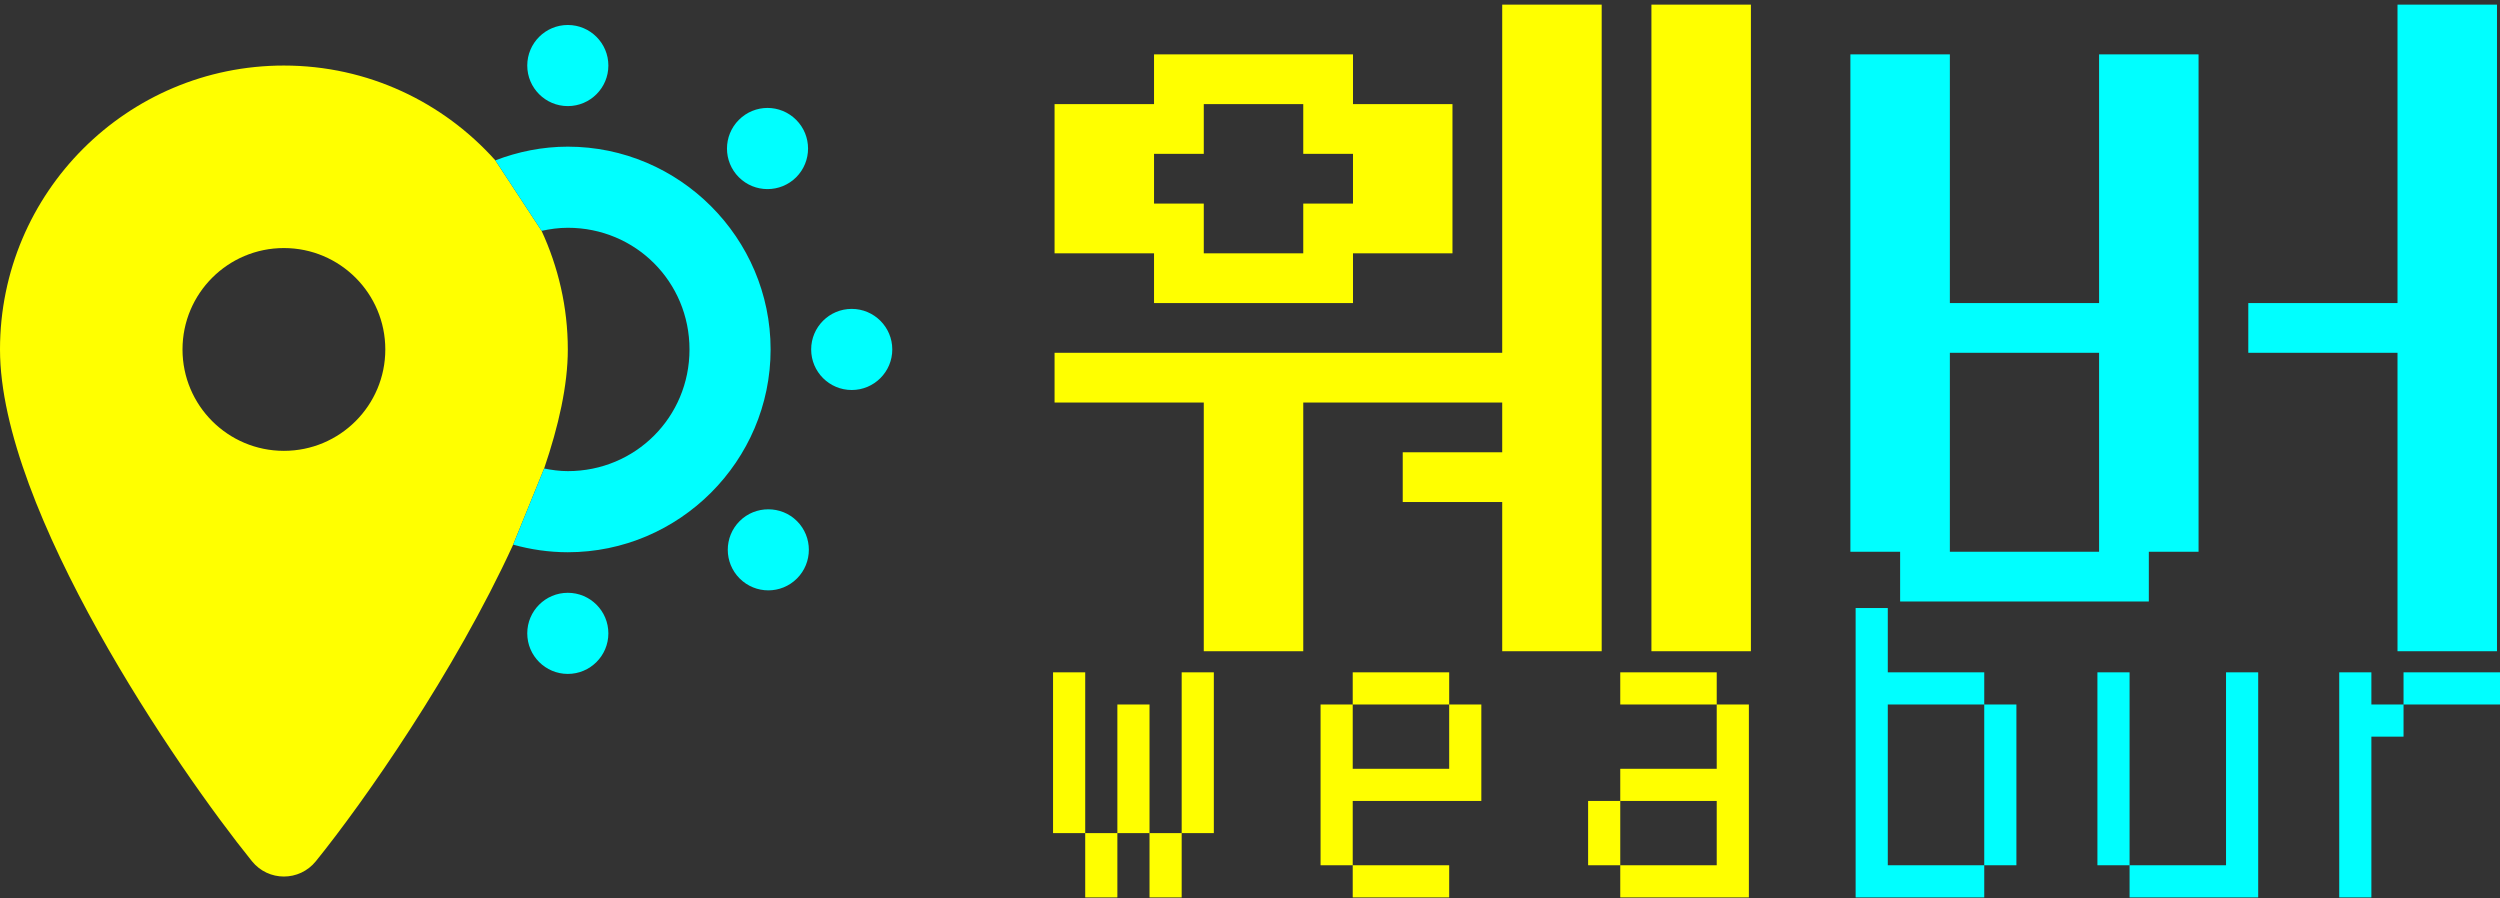 <svg width="270" height="97" viewBox="0 0 270 97" fill="none" xmlns="http://www.w3.org/2000/svg">
  <rect x="0" y="0" width="270" height="97" fill="#333333" stroke="none"/>
  <path fill-rule="evenodd" clip-rule="evenodd" d="M30.662 7.079C13.728 7.079 0 20.806 0 37.741C0 55.074 19.203 83.108 27.214 93.016C28.993 95.215 32.331 95.215 34.11 93.016C39.295 86.603 49.1 72.605 55.421 58.821L58.766 50.599C60.335 45.997 61.324 41.6 61.324 37.741C61.324 33.163 60.291 28.835 58.492 24.933L53.496 17.319C47.882 11.046 39.743 7.079 30.662 7.079ZM30.662 26.79C36.711 26.79 41.613 31.691 41.613 37.741C41.613 43.79 36.711 48.691 30.662 48.691C24.613 48.691 19.711 43.79 19.711 37.741C19.711 31.691 24.613 26.79 30.662 26.79Z" fill="#FFFF00"/>
  <path d="M82.892 11.656C81.771 11.656 80.649 12.091 79.795 12.947C78.087 14.66 78.087 17.433 79.795 19.142C81.503 20.85 84.276 20.85 85.989 19.142C87.697 17.429 87.697 14.656 85.989 12.947C85.135 12.091 84.013 11.656 82.892 11.656Z" fill="#00FFFF"/>
  <path d="M55.421 58.821C57.304 59.348 59.283 59.642 61.324 59.642C73.368 59.642 83.226 49.784 83.226 37.741C83.226 25.697 73.368 15.839 61.324 15.839C58.572 15.839 55.934 16.384 53.496 17.319L58.492 24.933C59.404 24.733 60.344 24.6 61.324 24.6C68.633 24.6 74.465 30.432 74.465 37.741C74.465 45.049 68.633 50.882 61.324 50.882C60.441 50.882 59.594 50.762 58.766 50.599L55.421 58.821Z" fill="#00FFFF"/>
  <path d="M61.324 2.698C58.906 2.698 56.944 4.661 56.944 7.079C56.944 9.496 58.906 11.459 61.324 11.459C63.742 11.459 65.704 9.496 65.704 7.079C65.704 4.661 63.742 2.698 61.324 2.698Z" fill="#00FFFF"/>
  <path d="M91.986 33.36C89.568 33.36 87.606 35.323 87.606 37.741C87.606 40.159 89.568 42.121 91.986 42.121C94.404 42.121 96.367 40.159 96.367 37.741C96.367 35.323 94.404 33.36 91.986 33.36Z" fill="#00FFFF"/>
  <path d="M82.978 55.005C81.856 55.005 80.735 55.426 79.881 56.28C78.172 57.988 78.172 60.766 79.881 62.474C81.593 64.187 84.366 64.187 86.075 62.474C87.783 60.766 87.783 57.988 86.075 56.28C85.221 55.426 84.099 55.005 82.978 55.005Z" fill="#00FFFF"/>
  <path d="M61.324 64.022C58.906 64.022 56.944 65.985 56.944 68.403C56.944 70.821 58.906 72.783 61.324 72.783C63.742 72.783 65.704 70.821 65.704 68.403C65.704 65.985 63.742 64.022 61.324 64.022Z" fill="#00FFFF"/>
  <path d="M269.675 70.333H258.931V38.102H242.816V32.731H258.931V0.5H269.675V70.333ZM205.214 59.59H199.842V5.872H210.585V32.731H226.701V5.872H237.444V59.59H232.073V64.961H205.214V59.59ZM226.701 38.102H210.585V59.59H226.701V38.102Z" fill="#00FFFF"/>
  <path d="M140.752 70.333H130.008V43.474H113.893V38.102H162.239V0.5H172.982V70.333H162.239V54.218H151.495V48.846H162.239V43.474H140.752V70.333ZM189.098 70.333H178.354V0.5H189.098V70.333ZM113.893 11.244H124.636V5.872H146.123V11.244H156.867V27.359H146.123V32.731H124.636V27.359H113.893V11.244ZM130.008 16.615H124.636V21.987H130.008V27.359H140.752V21.987H146.123V16.615H140.752V11.244H130.008V16.615Z" fill="#FFFF00"/>
  <path d="M174.988 72.612H185.406V76.085H174.988V72.612ZM174.988 83.03H185.406V76.085H188.879V96.921H174.988V93.448H185.406V86.503H174.988V83.03ZM171.516 86.503H174.988V93.448H171.516V86.503Z" fill="#FFFF00"/>
  <path d="M156.512 72.612V76.085H146.094V72.612H156.512ZM156.512 76.085H159.984V86.503H146.094V93.448H142.621V76.085H146.094V83.03H156.512V76.085ZM156.512 96.921H146.094V93.448H156.512V96.921Z" fill="#FFFF00"/>
  <path d="M113.73 72.612H117.203V89.976H113.73V72.612ZM127.621 72.612H131.094V89.976H127.621V72.612ZM120.676 76.085H124.148V89.976H120.676V76.085ZM117.203 96.921V89.976H120.676V96.921H117.203ZM124.148 96.921V89.976H127.621V96.921H124.148Z" fill="#FFFF00"/>
  <path d="M256.109 96.921H252.637V72.612H256.109V76.085H259.582V79.558H256.109V96.921ZM270 72.612V76.085H259.582V72.612H270Z" fill="#00FFFF"/>
  <path d="M226.521 72.612H229.994V93.448H226.521V72.612ZM243.885 96.921H229.994V93.448H240.412V72.612H243.885V96.921Z" fill="#00FFFF"/>
  <path d="M203.881 93.448H214.299V96.921H200.408V65.667H203.881V72.612H214.299V76.085H203.881V93.448ZM217.772 93.448H214.299V76.085H217.772V93.448Z" fill="#00FFFF"/>
</svg>
